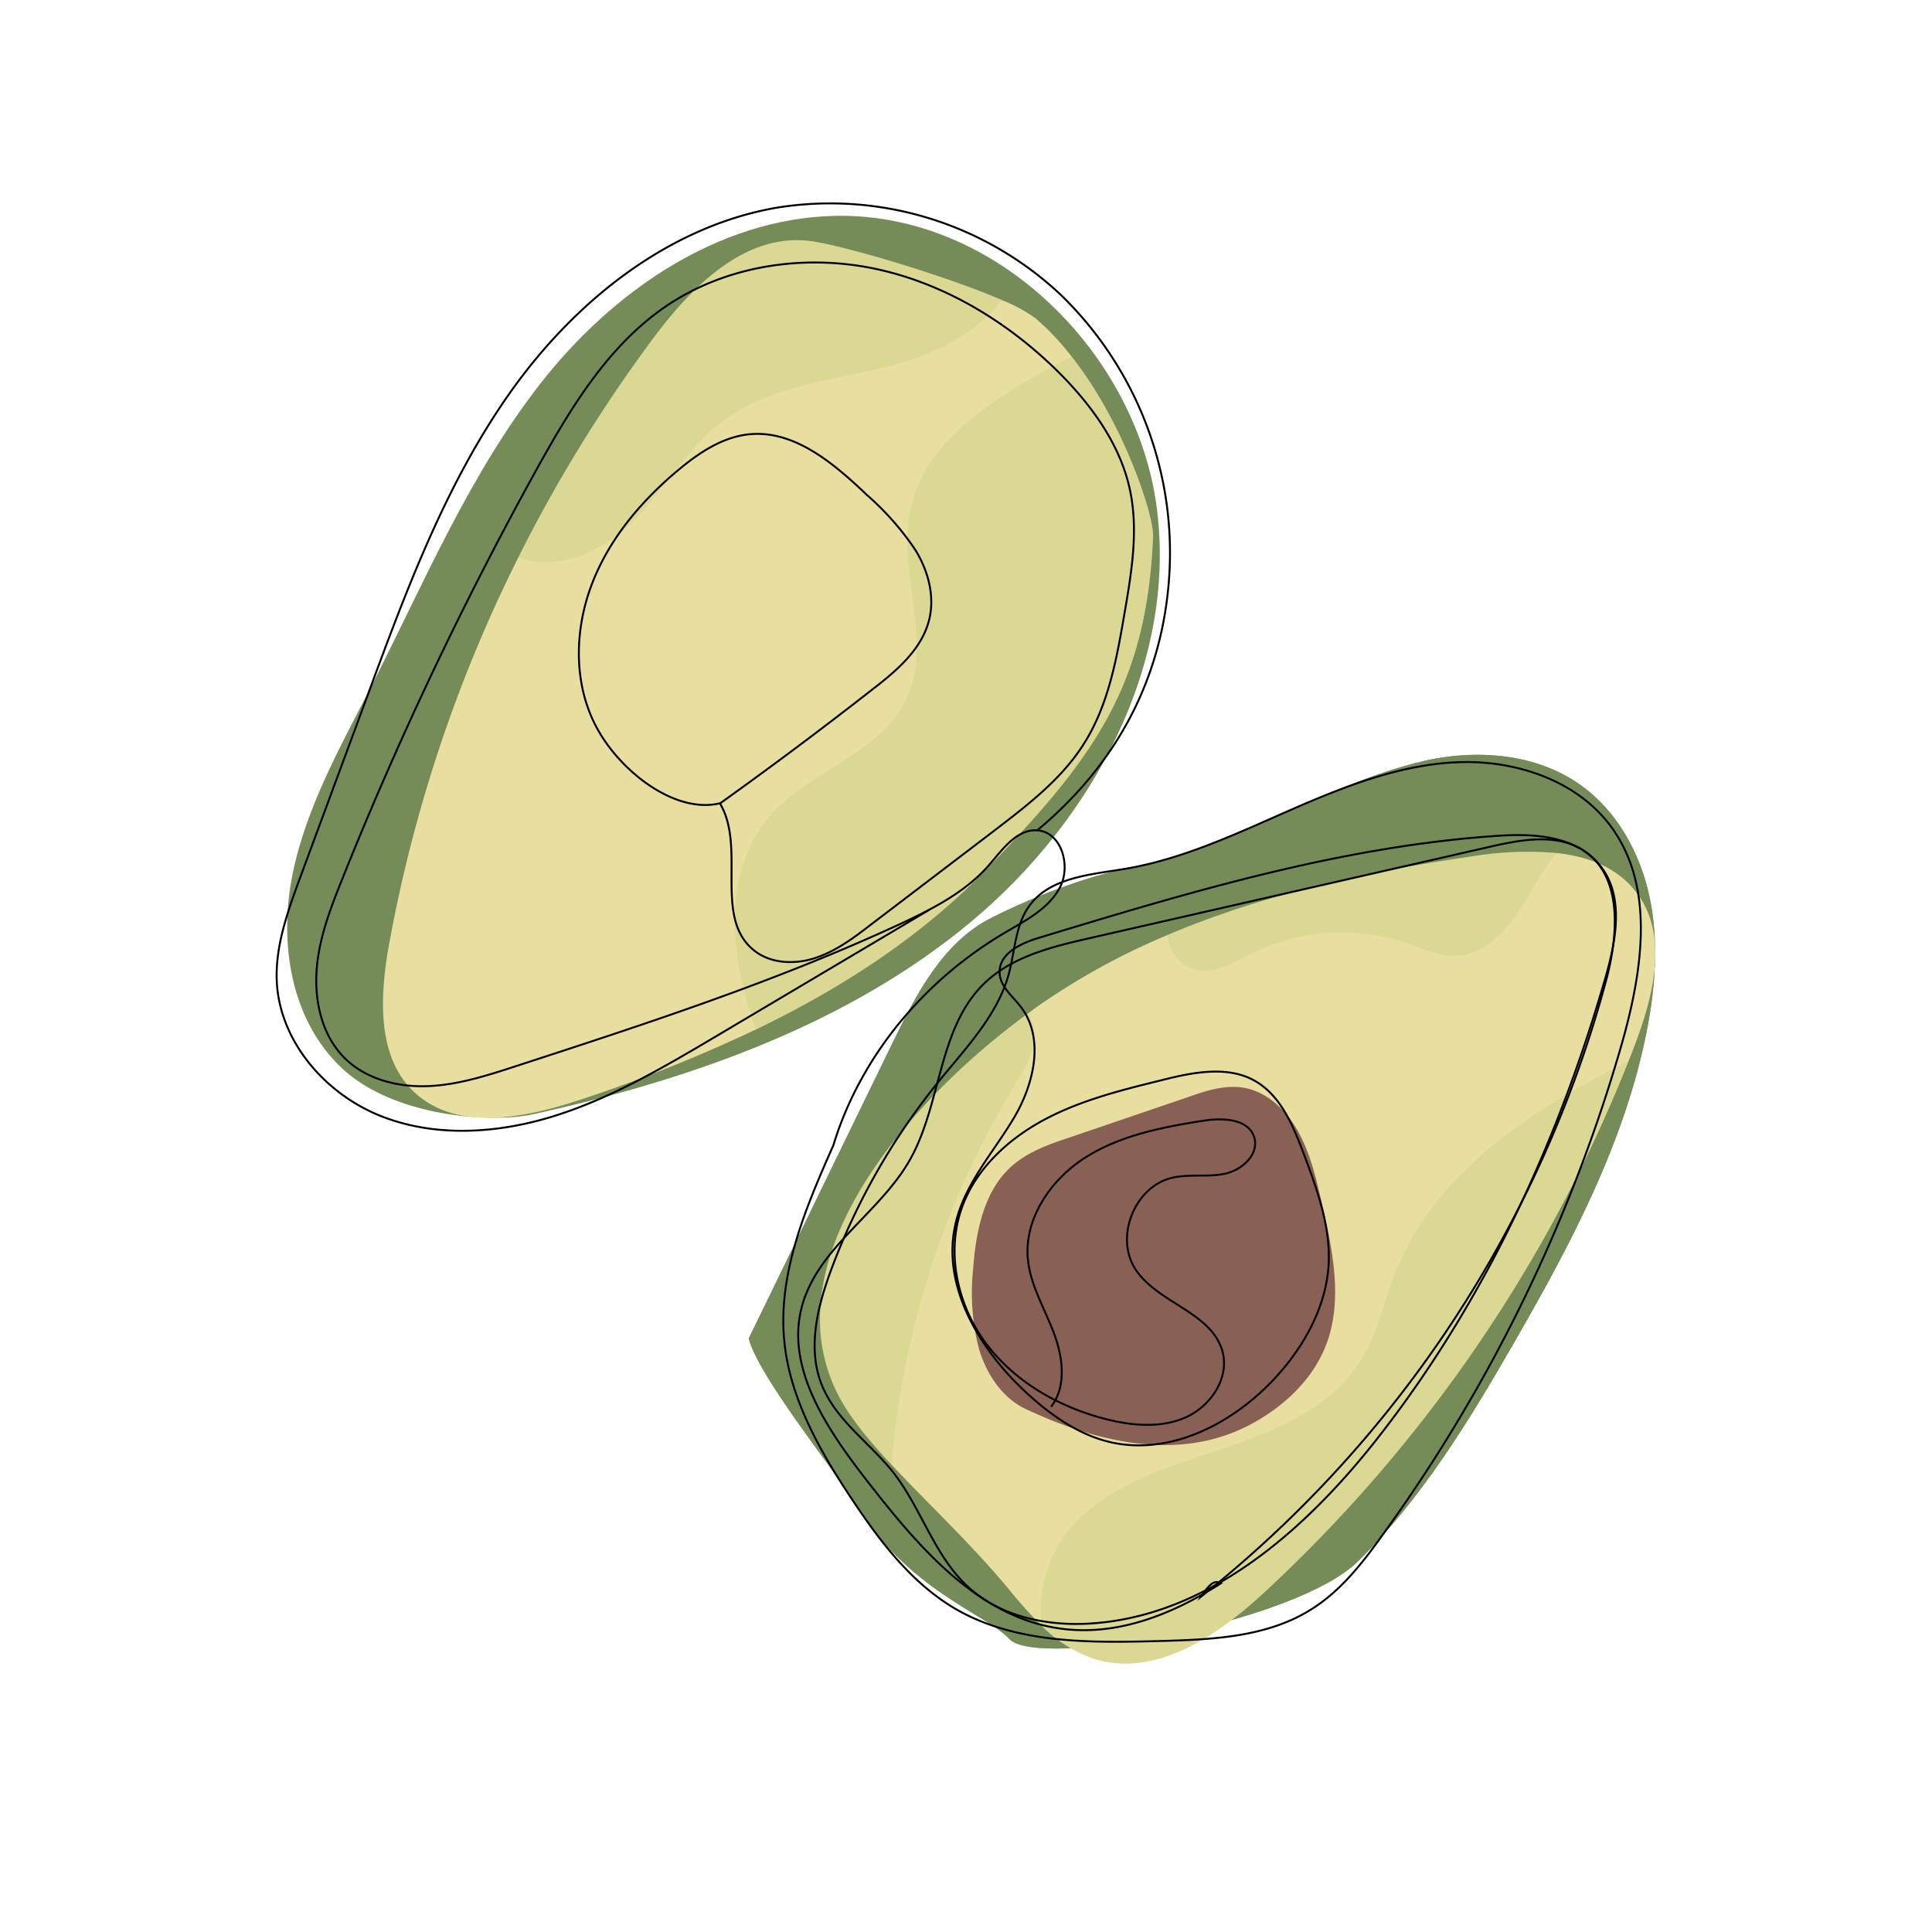 <svg id="Layer_1" data-name="Layer 1" xmlns="http://www.w3.org/2000/svg" viewBox="0 0 300 300">
  <defs>
    <style>
      .cls-1 {
        fill: #758c58;
      }

      .cls-2 {
        fill: #e8de9f;
      }

      .cls-3 {
        fill: #bdcc7b;
        opacity: 0.33;
      }

      .cls-4 {
        fill: #886154;
      }

      .cls-5 {
        fill: none;
        stroke: #000;
        stroke-miterlimit: 10;
        stroke-width: 0.3px;
      }
    </style>
  </defs>
  <g>
    <path class="cls-1" d="M82.89,173c24.49-5.41,48.88-14,67.9-29.87s31.9-40,28.86-64.09-24.9-46.07-50-45.52C111.36,33.92,95,45.4,84,59.45S66,90.13,57.94,106c-4.92,9.66-10.41,19.26-12.53,29.83s-.3,22.57,7.71,30.07S76.2,174.47,82.89,173Z"/>
    <path class="cls-1" d="M116.26,207.85l22.34-45.92c3.66-7.54,7.8-15.57,15.27-19.37,6.28-3.2,15-6.57,21.9-7.88,16.27-3.1,28-12,44-16.19,8.62-2.27,18.4-1.76,25.66,3.41,5.69,4.06,9.28,10.6,10.72,17.43s.9,13.95-.45,20.8c-3.44,17.42-11.95,33.38-20.83,48.76-6.9,12-14.19,23.88-24,33.55s-49.79,16.76-54.13,12.06c-3.73-4-15.9-7.49-24.48-21.77C129.45,228.08,117.84,213.8,116.26,207.85Z"/>
    <path class="cls-1" d="M116.26,207.85l22.34-45.92c3.66-7.54,7.8-15.57,15.27-19.37,6.28-3.2,15-6.57,21.9-7.88,16.27-3.1,28-12,44-16.19,8.62-2.27,18.4-1.76,25.66,3.41,5.69,4.06,9.28,10.6,10.72,17.43s.9,13.95-.45,20.8c-3.44,17.42-11.95,33.38-20.83,48.76-6.9,12-14.19,23.88-24,33.55s-49.79,16.76-54.13,12.06c-3.73-4-15.9-7.49-24.48-21.77C129.45,228.08,117.84,213.8,116.26,207.85Z"/>
    <g>
      <path class="cls-2" d="M254,161.87c-.37,1-.75,2-1.13,2.93a226.24,226.24,0,0,1-56.39,82.32c-7.17,6.66-16.74,13.34-26.29,10.55a20.72,20.72,0,0,1-8.43-5.22,69,69,0,0,1-5.19-5.77c-5.81-7-12.63-13.35-18.1-19.21-3.6-3.86-6.62-7.5-8.38-11-10.36-20.62,10.41-45.14,29.63-59.17l1-.75a108.38,108.38,0,0,1,20.59-11.37c14.85-6.3,31.11-9.86,47.24-12.19a53.34,53.34,0,0,1,13.18-.53c4.74.52,9.07,2.11,12,5.66C259.16,144.58,256.92,154.07,254,161.87Z"/>
      <path class="cls-2" d="M179.05,83.34c-1,23.47-9.37,34.54-26,51.75-10.08,10.41-22.41,18.37-35.66,24.76a234.15,234.15,0,0,1-26.76,10.74c-8.53,2.88-18.94,5.15-25.7-.47-6.49-5.39-6-15.13-4.54-23.34A223.26,223.26,0,0,1,80.5,86.53a228.36,228.36,0,0,1,20.94-34c5.85-7.86,14-16.16,23.94-15.15,4.71.47,21.21,5.33,30.18,9.22a23.82,23.82,0,0,1,5.21,2.81,39.2,39.2,0,0,1,5.66,6C174.55,65.72,179.19,80.09,179.05,83.34Z"/>
      <g>
        <path class="cls-3" d="M252.84,164.8a226.24,226.24,0,0,1-56.39,82.32c-7.17,6.66-16.74,13.34-26.29,10.55a20.72,20.72,0,0,1-8.43-5.22A20.41,20.41,0,0,1,166,237.52c5.78-6.81,14.86-9.59,23.34-12.4s17.47-6.45,22.1-14.08c2.43-4,3.38-8.71,5.08-13.08C222.66,182.25,237.38,172.49,252.84,164.8Z"/>
        <path class="cls-3" d="M241.74,132.44A37.69,37.69,0,0,0,238,138c-2.74,4.79-6.38,10.19-11.89,10.41-2.68.1-5.21-1.1-7.75-2a31.5,31.5,0,0,0-23.8,1.58c-3.15,1.55-6.72,3.7-9.92,2.25a6.26,6.26,0,0,1-3.34-5.08c14.85-6.3,31.11-9.86,47.24-12.19A53.34,53.34,0,0,1,241.74,132.44Z"/>
        <path class="cls-3" d="M160.58,161.35c-.26,2.72-1.79,5.13-3.21,7.46a134.19,134.19,0,0,0-18.81,57.31l-.12,1.35c-3.6-3.86-6.62-7.5-8.38-11-10.36-20.62,10.41-45.14,29.63-59.17A6.94,6.94,0,0,1,160.58,161.35Z"/>
        <path class="cls-3" d="M155.56,46.57c-3.79,5.15-10.56,8.48-17,10.15-9,2.34-18.8,3.07-26.24,8.62-5.87,4.38-9.41,11.19-14.69,16.26C93.1,85.94,86,88.77,80.5,86.53a228.36,228.36,0,0,1,20.94-34c5.85-7.86,14-16.16,23.94-15.15C130.09,37.82,146.59,42.68,155.56,46.57Z"/>
        <path class="cls-3" d="M179.05,83.34c-1,23.47-9.37,34.54-26,51.75-10.08,10.41-22.41,18.37-35.66,24.76a59.09,59.09,0,0,1-3.19-13.77c-.59-6.74.76-13.91,5.11-19.09,6.11-7.27,17.27-9.8,21.38-18.36,4.29-8.93-1.34-19.66.65-29.37,2.2-10.76,12.86-17.31,22.51-22.57.85-.46,1.72-.93,2.6-1.35C174.55,65.72,179.19,80.09,179.05,83.34Z"/>
      </g>
    </g>
    <path class="cls-4" d="M159.27,218.79c-3.55-1.66-6.05-5.32-7.24-9.28a34.65,34.65,0,0,1-.93-12.36c.4-5.71,1.6-11.82,5.56-15.66,2.59-2.52,6-3.72,9.37-4.85l18.53-6.31c2.81-1,5.75-1.93,8.67-1.41,3.58.65,6.56,3.51,8.4,6.88s2.75,7.21,3.62,11c1.66,7.19,3.29,14.94.75,21.82-2,5.38-6.31,9.45-11.07,12.16C184,227,171.31,224.43,159.27,218.79Z"/>
    <path class="cls-5" d="M111.85,124.72c-6.89,1.7-15.24-4.7-19-11.38s-3.73-15-1.11-22.19S99.46,77.88,105.31,73c3.22-2.7,6.91-5.17,11.09-5.57,7-.66,13.13,4.58,18.26,9.47a43.51,43.51,0,0,1,7.46,8.47c2,3.23,3.06,7.16,2.17,10.82-1.12,4.61-5,7.91-8.78,10.83q-11.67,9.13-23.71,17.74c4.07,6.85-1,17.54,5.13,22.69,2.57,2.18,6.38,2.37,9.59,1.33s6-3.11,8.64-5.15L154.37,129c5.21-4,10.54-8.06,14-13.61,3.78-6,5.06-13.25,6.26-20.26,1.09-6.32,2.17-12.82.82-19.09-1.47-6.87-5.75-12.84-10.68-17.85-7.92-8-18-14.19-29-16.48s-23.1-.48-32.42,5.89c-8.9,6.08-14.69,15.67-19.92,25.1a568.2,568.2,0,0,0-30.27,63.76c-1.85,4.6-3.66,9.3-4,14.25s.91,10.23,4.46,13.69c3.34,3.24,8.25,4.45,12.9,4.25s9.14-1.65,13.57-3.09c20.18-6.57,40.42-13.15,59.68-22.08,5-2.33,10.12-4.93,13.77-9.11,2.12-2.44,4.34-5.68,7.57-5.43,3.76.3,5.24,5.58,3.45,8.91s-5.41,5.14-8.66,7.06c-12.49,7.4-22.32,19.2-26.5,32.94-4.24,9.58-8.57,19.69-7.64,30.13.8,9,5.48,17.24,10.51,24.79,4.34,6.53,9.23,13,16,17,9.37,5.48,20.86,5.34,31.71,5.05,8.19-.22,16.84-.57,23.76-5,4.57-2.89,7.95-7.28,11.09-11.67a245.54,245.54,0,0,0,37.1-76.4c3.1-11.06,5.07-23.9-1.64-33.22-5.31-7.36-15-10.55-24-10.17s-17.7,3.82-26,7.46-16.62,7.58-25.57,9.09c-5.4.91-11.69,1.31-14.89,5.76-2.19,3-2.21,7-3.2,10.62-1.76,6.34-6.53,11.31-10.68,16.41A104,104,0,0,0,129,197.34c-2.09,5.68-3.65,12.07-1.4,17.69s7.5,9,11.13,13.64c4.32,5.54,6.32,12.8,11.44,17.6s12.48,6.3,19.42,5.81c18.07-1.25,33.07-14.43,44.26-28.68,16.53-21.05,28-45.79,35.42-71.51,1.69-5.85,3-12.79-.84-17.53s-10.66-5-16.62-4.52c-24.08,1.72-47.41,8.78-70.51,15.79-2.78.84-6.14,2.42-6.08,5.33,0,2.17,2,3.7,3.33,5.43,3.69,4.89,2,12-1.15,17.27s-7.44,10-8.94,16c-2.47,9.75,3.51,19.75,10.9,26.58,3.71,3.43,8,6.48,12.9,7.66,9.29,2.22,19-2.74,25.55-9.72,4.59-4.92,8.13-11.15,8.5-17.87.31-5.87-1.78-11.58-3.84-17.09-1.67-4.44-3.65-9.27-7.84-11.51s-9.47-1.19-14.16,0c-6.23,1.53-12.53,3.09-18.19,6.09s-10.72,7.64-12.9,13.67c-2.52,7-.74,15.17,3.73,21.14s11.32,9.87,18.54,11.73c4.11,1.05,8.61,1.46,12.48-.26s6.81-6.11,5.7-10.21c-1.64-6.09-10-7.47-13.5-12.75-3.28-5-.16-12.84,5.65-14.23,2.68-.63,5.52-.07,8.21-.63s5.41-3.08,4.55-5.7c-.94-2.89-4.93-3-7.93-2.53-6.32,1-12.79,2.25-18.2,5.66s-9.61,9.5-9,15.86c.39,4,2.57,7.59,4,11.35s2.06,8.35-.4,11.54"/>
    <path class="cls-5" d="M144.32,141.26,111.05,161c-7.92,4.68-15.93,9.41-24.7,12.2s-18.51,3.5-27.08.15S43.63,162,43,152.8c-.36-5.62,1.61-11.09,3.55-16.37L57,108.19c6-16.27,12.06-32.75,22-46.93s24.47-26,41.54-29a52.24,52.24,0,0,1,44.27,13.61,55.8,55.8,0,0,1,16.76,43.41c-1,16-8.19,29.39-20.49,39.64"/>
    <path class="cls-5" d="M186.52,247.91a182.8,182.8,0,0,0,62.87-95.65c1.89-7.07,2.63-16.17-3.49-20.18-4.14-2.72-9.6-1.72-14.43-.62l-62.28,14.22c-5.89,1.34-12.1,2.86-16.42,7.09-7.16,7-6.57,18.75-11.55,27.45-4.76,8.3-14.49,13.67-16.79,23s3.95,18.61,9.88,26.3c8,10.31,17.21,21.42,30.1,23.33,8.61,1.28,17.2-1.88,25.18-7C188.9,245.54,188.22,245.27,186.52,247.91Z"/>
  </g>
</svg>

